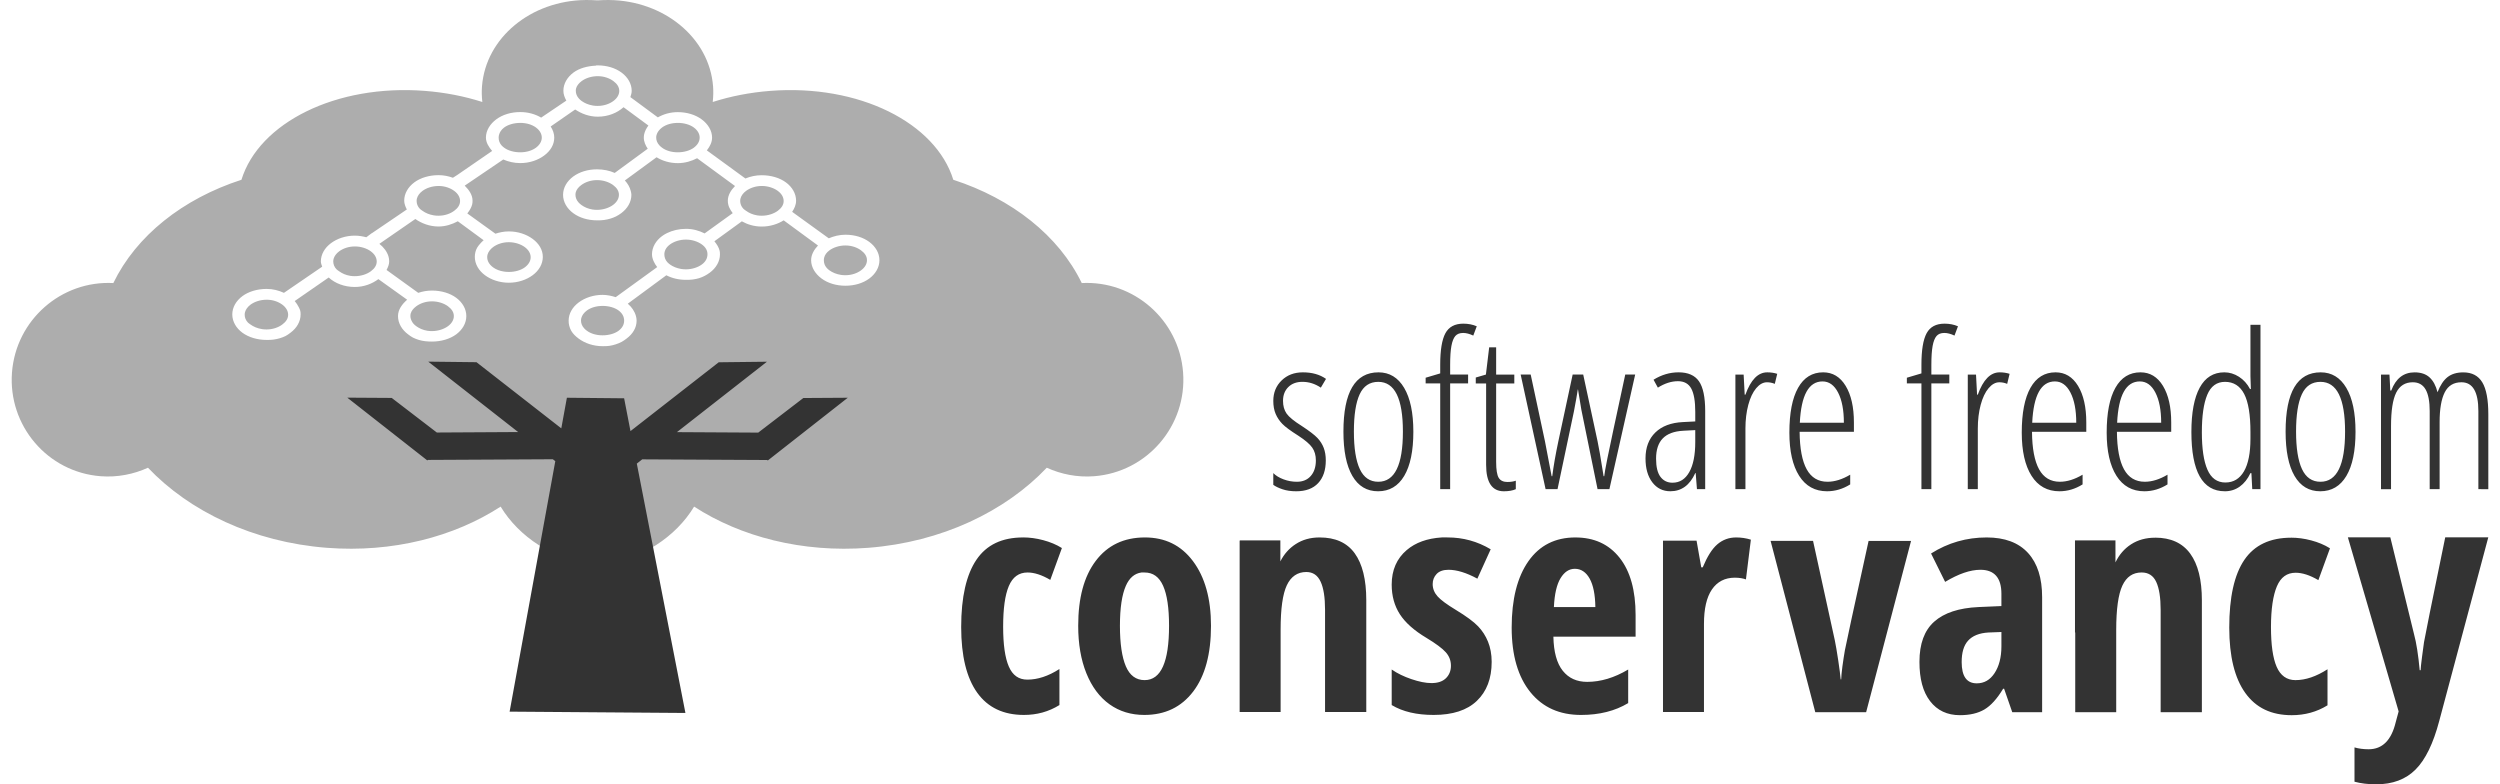 <?xml version="1.0" encoding="UTF-8" standalone="no"?>
<svg
   xmlns:dc="http://purl.org/dc/elements/1.1/"
   xmlns:cc="http://creativecommons.org/ns#"
   xmlns:rdf="http://www.w3.org/1999/02/22-rdf-syntax-ns#"
   xmlns:svg="http://www.w3.org/2000/svg"
   xmlns="http://www.w3.org/2000/svg"
   version="1.1"
   id="svg3041"
   height="64"
   width="204">
  <defs
     id="defs3043" />
  <g
     transform="translate(-662.237,-562.708)"
     id="layer1">
    <g
       transform="translate(53.538,-120.208)"
       id="g4480" />
    <g
       transform="translate(-227.362,344.144)"
       id="g5180" />
    <path
       style="fill:#333333;fill-opacity:1;fill-rule:evenodd;stroke:none;opacity:0.4"
       d="m 710.023,562.709 c -4.453,0.05 -8.146,3.064 -8.455,7.041 -0.034,0.434 -0.02,0.859 0.027,1.28 -1.459,-0.467 -3.033,-0.778 -4.694,-0.907 -7.235,-0.561 -13.528,2.602 -14.962,7.254 -4.785,1.55 -8.583,4.563 -10.455,8.428 -4.249,-0.221 -7.936,3.006 -8.268,7.281 -0.337,4.343 2.893,8.145 7.228,8.481 1.372,0.106 2.697,-0.161 3.867,-0.693 3.385,3.564 8.603,6.07 14.589,6.534 5.393,0.418 10.399,-0.905 14.189,-3.361 1.497,2.475 4.277,4.306 7.601,4.801 l 0,0.08 c 0.099,-0.01 0.195,-0.041 0.293,-0.053 0.1,0.012 0.192,0.043 0.293,0.053 l 0,-0.08 c 3.329,-0.492 6.102,-2.323 7.601,-4.801 3.789,2.456 8.823,3.779 14.216,3.361 5.986,-0.464 11.177,-2.971 14.562,-6.534 1.17,0.533 2.496,0.8 3.867,0.693 4.334,-0.336 7.591,-4.138 7.254,-8.481 -0.331,-4.275 -4.019,-7.502 -8.268,-7.281 -1.872,-3.865 -5.697,-6.878 -10.482,-8.428 -1.434,-4.653 -7.701,-7.815 -14.936,-7.254 -1.661,0.129 -3.235,0.44 -4.694,0.907 0.047,-0.421 0.06,-0.846 0.027,-1.28 -0.308,-3.977 -4.028,-6.991 -8.481,-7.041 -0.297,-0.003 -0.604,0.003 -0.907,0.027 -0.018,0.002 -0.036,-0.002 -0.053,0 -0.018,-0.002 -0.035,0.002 -0.053,0 -0.303,-0.024 -0.61,-0.03 -0.907,-0.027 z m 0.853,5.334 0.133,0 c 0.756,0 1.441,0.213 1.947,0.587 0.506,0.374 0.827,0.907 0.827,1.494 0,0.173 -0.054,0.344 -0.107,0.507 l 2.24,1.654 c 0.466,-0.261 1.007,-0.427 1.627,-0.427 0.755,0 1.441,0.215 1.947,0.587 0.506,0.372 0.853,0.907 0.853,1.494 0,0.386 -0.186,0.731 -0.427,1.04 l 3.147,2.294 c 0.399,-0.167 0.846,-0.267 1.334,-0.267 0.756,0 1.467,0.213 1.974,0.587 0.506,0.374 0.827,0.907 0.827,1.494 0,0.331 -0.139,0.632 -0.32,0.907 l 2.987,2.16 c 0.403,-0.172 0.866,-0.293 1.36,-0.293 0.756,0 1.441,0.213 1.947,0.587 0.506,0.374 0.827,0.907 0.827,1.494 0,0.586 -0.321,1.119 -0.827,1.494 -0.506,0.374 -1.191,0.587 -1.947,0.587 -0.756,0 -1.441,-0.213 -1.947,-0.587 -0.506,-0.374 -0.853,-0.907 -0.853,-1.494 0,-0.453 0.239,-0.862 0.56,-1.2 l -2.8,-2.054 c -0.485,0.306 -1.11,0.507 -1.787,0.507 -0.617,0 -1.162,-0.168 -1.627,-0.427 l -2.24,1.627 c 0.193,0.236 0.36,0.491 0.427,0.773 0.022,0.094 0.027,0.193 0.027,0.293 0,0.586 -0.321,1.119 -0.827,1.494 -0.253,0.187 -0.551,0.353 -0.88,0.453 -0.165,0.05 -0.328,0.081 -0.507,0.107 -0.178,0.026 -0.371,0.027 -0.56,0.027 -0.594,0 -1.146,-0.132 -1.6,-0.373 l -3.147,2.32 c 0.324,0.273 0.566,0.634 0.667,1.013 0.034,0.127 0.053,0.239 0.053,0.373 0,0.586 -0.321,1.093 -0.827,1.467 -0.127,0.093 -0.253,0.192 -0.4,0.267 -0.294,0.15 -0.63,0.264 -0.987,0.32 -0.178,0.028 -0.371,0.027 -0.56,0.027 -0.756,0 -1.441,-0.239 -1.947,-0.613 -0.253,-0.187 -0.47,-0.393 -0.613,-0.64 -0.072,-0.123 -0.122,-0.264 -0.16,-0.4 -0.038,-0.136 -0.053,-0.28 -0.053,-0.427 0,-0.586 0.321,-1.119 0.827,-1.494 0.506,-0.374 1.191,-0.613 1.947,-0.613 0.377,0 0.738,0.084 1.067,0.187 l 3.387,-2.454 c -0.121,-0.154 -0.217,-0.307 -0.293,-0.48 -0.076,-0.173 -0.133,-0.366 -0.133,-0.56 0,-0.586 0.321,-1.121 0.827,-1.494 0.127,-0.093 0.253,-0.168 0.4,-0.24 0.442,-0.217 0.98,-0.347 1.547,-0.347 0.568,0 1.077,0.151 1.52,0.373 l 2.294,-1.654 c -0.112,-0.149 -0.221,-0.31 -0.293,-0.48 -0.072,-0.17 -0.107,-0.348 -0.107,-0.533 0,-0.459 0.258,-0.859 0.587,-1.2 l -3.094,-2.267 c -0.452,0.236 -0.988,0.4 -1.574,0.4 -0.665,0 -1.252,-0.184 -1.734,-0.48 l -2.587,1.894 c 0.231,0.25 0.402,0.539 0.48,0.853 0.026,0.105 0.053,0.209 0.053,0.32 0,0.586 -0.321,1.119 -0.827,1.494 -0.127,0.093 -0.277,0.194 -0.427,0.267 -0.299,0.145 -0.625,0.242 -0.987,0.293 -0.181,0.026 -0.371,0.027 -0.56,0.027 -0.756,0 -1.441,-0.213 -1.947,-0.587 -0.506,-0.374 -0.827,-0.907 -0.827,-1.494 0,-0.586 0.321,-1.121 0.827,-1.494 0.506,-0.372 1.191,-0.587 1.947,-0.587 0.521,0 1.022,0.104 1.44,0.293 l 2.694,-1.974 c -0.182,-0.276 -0.32,-0.575 -0.32,-0.907 0,-0.09 0.009,-0.18 0.027,-0.267 0.055,-0.26 0.187,-0.502 0.347,-0.72 l -2.027,-1.494 c -0.515,0.462 -1.256,0.773 -2.107,0.773 -0.709,0 -1.345,-0.254 -1.84,-0.587 l -2,1.387 c 0.177,0.273 0.293,0.581 0.293,0.907 0,0.586 -0.321,1.093 -0.827,1.467 -0.506,0.374 -1.191,0.613 -1.947,0.613 -0.505,0 -0.977,-0.115 -1.387,-0.293 l -3.147,2.134 c 0.351,0.347 0.64,0.751 0.64,1.227 0,0.096 -0.005,0.202 -0.027,0.293 -0.064,0.274 -0.222,0.516 -0.4,0.747 l 2.294,1.654 c 0.339,-0.111 0.701,-0.187 1.093,-0.187 0.756,0 1.441,0.239 1.947,0.613 0.506,0.374 0.827,0.881 0.827,1.467 0,0.586 -0.321,1.119 -0.827,1.494 -0.506,0.374 -1.191,0.613 -1.947,0.613 -0.756,0 -1.443,-0.239 -1.947,-0.613 -0.504,-0.374 -0.827,-0.907 -0.827,-1.494 0,-0.269 0.061,-0.52 0.187,-0.747 0.063,-0.114 0.152,-0.217 0.24,-0.32 0.088,-0.103 0.185,-0.202 0.293,-0.293 l -2.107,-1.547 c -0.453,0.239 -0.983,0.427 -1.574,0.427 -0.732,0 -1.393,-0.261 -1.894,-0.613 l -2.934,2.027 c 0.354,0.278 0.632,0.643 0.747,1.04 0.038,0.133 0.053,0.259 0.053,0.4 0,0.255 -0.102,0.47 -0.213,0.693 l 2.587,1.867 c 0.348,-0.118 0.715,-0.187 1.12,-0.187 0.756,0 1.467,0.213 1.974,0.587 0.506,0.374 0.827,0.907 0.827,1.494 0,0.586 -0.321,1.121 -0.827,1.494 -0.506,0.372 -1.218,0.587 -1.974,0.587 -0.378,0 -0.738,-0.033 -1.067,-0.133 -0.165,-0.05 -0.333,-0.114 -0.48,-0.187 -0.147,-0.072 -0.273,-0.174 -0.4,-0.267 -0.506,-0.372 -0.827,-0.907 -0.827,-1.494 0,-0.523 0.332,-0.97 0.747,-1.334 l -2.347,-1.68 c -0.505,0.373 -1.166,0.64 -1.92,0.64 -0.863,0 -1.62,-0.3 -2.134,-0.773 l -2.774,1.92 c 0.134,0.16 0.26,0.351 0.347,0.533 0.043,0.091 0.083,0.17 0.107,0.267 0.024,0.097 0.027,0.191 0.027,0.293 0,0.586 -0.321,1.121 -0.827,1.494 -0.127,0.093 -0.253,0.194 -0.4,0.267 -0.294,0.145 -0.63,0.242 -0.987,0.293 -0.178,0.026 -0.371,0.027 -0.56,0.027 -0.755,0 -1.467,-0.215 -1.974,-0.587 -0.506,-0.372 -0.827,-0.907 -0.827,-1.494 0,-0.586 0.321,-1.119 0.827,-1.494 0.506,-0.374 1.218,-0.587 1.974,-0.587 0.527,0 0.991,0.127 1.414,0.32 l 3.12,-2.134 c -0.044,-0.142 -0.107,-0.27 -0.107,-0.427 0,-0.586 0.321,-1.119 0.827,-1.494 0.506,-0.374 1.191,-0.613 1.947,-0.613 0.322,0 0.644,0.057 0.933,0.133 l 0.427,-0.32 0.053,-0.027 2.827,-1.92 c -0.112,-0.226 -0.213,-0.464 -0.213,-0.72 0,-0.586 0.321,-1.119 0.827,-1.494 0.506,-0.374 1.218,-0.587 1.974,-0.587 0.429,0 0.809,0.082 1.174,0.213 l 0.373,-0.24 2.827,-1.947 c -0.272,-0.321 -0.507,-0.68 -0.507,-1.093 0,-0.586 0.347,-1.121 0.853,-1.494 0.506,-0.372 1.191,-0.587 1.947,-0.587 0.648,0 1.23,0.17 1.707,0.453 l 2.054,-1.387 c -0.134,-0.244 -0.24,-0.518 -0.24,-0.8 0,-0.586 0.321,-1.119 0.827,-1.494 0.473,-0.35 1.143,-0.532 1.84,-0.56 l 0,-0.027 z m 0.133,0.88 c -0.517,0 -0.994,0.168 -1.307,0.4 -0.236,0.175 -0.392,0.374 -0.453,0.587 -0.021,0.071 -0.027,0.137 -0.027,0.213 0,0.228 0.087,0.446 0.267,0.64 0.06,0.065 0.135,0.128 0.213,0.187 0.235,0.174 0.567,0.315 0.933,0.373 0.122,0.019 0.244,0.027 0.373,0.027 0.517,0 0.965,-0.167 1.28,-0.4 0.317,-0.234 0.48,-0.525 0.48,-0.827 0,-0.302 -0.163,-0.566 -0.48,-0.8 -0.315,-0.233 -0.763,-0.4 -1.28,-0.4 z m -6.321,3.814 c -0.517,0 -0.994,0.143 -1.307,0.373 -0.236,0.174 -0.373,0.392 -0.427,0.613 -0.018,0.074 -0.027,0.137 -0.027,0.213 0,0.228 0.068,0.446 0.24,0.64 0.057,0.065 0.135,0.128 0.213,0.187 0.313,0.232 0.79,0.373 1.307,0.373 0.517,0 0.965,-0.141 1.28,-0.373 0.317,-0.234 0.48,-0.525 0.48,-0.827 0,-0.302 -0.163,-0.594 -0.48,-0.827 -0.316,-0.231 -0.763,-0.373 -1.28,-0.373 z m 12.855,0 c -0.517,0 -0.967,0.143 -1.28,0.373 -0.236,0.174 -0.392,0.392 -0.453,0.613 -0.02,0.074 -0.027,0.137 -0.027,0.213 0,0.228 0.087,0.446 0.267,0.64 0.06,0.065 0.135,0.128 0.213,0.187 0.313,0.232 0.763,0.373 1.28,0.373 0.517,0 0.991,-0.141 1.307,-0.373 0.317,-0.234 0.48,-0.525 0.48,-0.827 0,-0.302 -0.163,-0.594 -0.48,-0.827 -0.316,-0.231 -0.79,-0.373 -1.307,-0.373 z m -6.588,4.667 c -0.517,0 -0.965,0.169 -1.28,0.4 -0.238,0.174 -0.393,0.374 -0.453,0.587 -0.02,0.071 -0.027,0.138 -0.027,0.213 0,0.227 0.087,0.445 0.267,0.64 0.06,0.065 0.134,0.128 0.213,0.187 0.237,0.175 0.548,0.315 0.907,0.373 0.12,0.019 0.244,0.027 0.373,0.027 0.517,0 0.994,-0.168 1.307,-0.4 0.314,-0.233 0.48,-0.523 0.48,-0.827 0,-0.304 -0.165,-0.568 -0.48,-0.8 -0.313,-0.231 -0.79,-0.4 -1.307,-0.4 z m -12.935,0.48 c -0.517,0 -0.994,0.169 -1.307,0.4 -0.236,0.174 -0.392,0.392 -0.453,0.613 -0.02,0.074 -0.027,0.137 -0.027,0.213 0,0.228 0.087,0.454 0.267,0.64 0.06,0.062 0.135,0.102 0.213,0.16 0.235,0.174 0.567,0.315 0.933,0.373 0.122,0.019 0.244,0.027 0.373,0.027 0.517,0 0.965,-0.167 1.28,-0.4 0.317,-0.234 0.48,-0.498 0.48,-0.8 0,-0.302 -0.163,-0.594 -0.48,-0.827 -0.316,-0.231 -0.763,-0.4 -1.28,-0.4 z m 26.377,0 c -0.517,0 -0.965,0.169 -1.28,0.4 -0.238,0.174 -0.393,0.393 -0.453,0.613 -0.02,0.073 -0.027,0.138 -0.027,0.213 0,0.226 0.087,0.453 0.267,0.64 0.06,0.062 0.134,0.102 0.213,0.16 0.237,0.175 0.548,0.315 0.907,0.373 0.12,0.019 0.244,0.027 0.373,0.027 0.517,0 0.994,-0.168 1.307,-0.4 0.314,-0.233 0.48,-0.496 0.48,-0.8 0,-0.304 -0.165,-0.595 -0.48,-0.827 -0.313,-0.231 -0.79,-0.4 -1.307,-0.4 z m -6.188,4.374 c -0.517,0 -0.994,0.169 -1.307,0.4 -0.236,0.174 -0.373,0.373 -0.427,0.587 -0.018,0.071 -0.027,0.137 -0.027,0.213 0,0.228 0.068,0.446 0.24,0.64 0.057,0.065 0.135,0.128 0.213,0.187 0.235,0.174 0.567,0.315 0.933,0.373 0.122,0.019 0.244,0.027 0.373,0.027 0.517,0 0.991,-0.167 1.307,-0.4 0.317,-0.234 0.453,-0.525 0.453,-0.827 0,-0.302 -0.136,-0.568 -0.453,-0.8 -0.316,-0.231 -0.79,-0.4 -1.307,-0.4 z m -14.456,0.213 c -0.517,0 -0.967,0.168 -1.28,0.4 -0.236,0.175 -0.392,0.393 -0.453,0.613 -0.021,0.074 -0.027,0.137 -0.027,0.213 0,0.304 0.166,0.594 0.48,0.827 0.235,0.174 0.547,0.296 0.907,0.347 0.12,0.017 0.244,0.027 0.373,0.027 0.517,0 0.991,-0.141 1.307,-0.373 0.317,-0.234 0.48,-0.525 0.48,-0.827 0,-0.302 -0.163,-0.593 -0.48,-0.827 -0.315,-0.233 -0.79,-0.4 -1.307,-0.4 z m 27.471,0.267 c -0.517,0 -0.994,0.169 -1.307,0.4 -0.236,0.174 -0.373,0.373 -0.427,0.587 -0.018,0.071 -0.027,0.137 -0.027,0.213 0,0.228 0.068,0.446 0.24,0.64 0.057,0.065 0.135,0.128 0.213,0.187 0.235,0.174 0.567,0.315 0.933,0.373 0.122,0.019 0.244,0.027 0.373,0.027 0.517,0 0.967,-0.168 1.28,-0.4 0.314,-0.233 0.48,-0.523 0.48,-0.827 0,-0.304 -0.165,-0.568 -0.48,-0.8 -0.313,-0.231 -0.763,-0.4 -1.28,-0.4 z m -40.033,0.08 c -0.517,0 -0.967,0.168 -1.28,0.4 -0.236,0.175 -0.392,0.393 -0.453,0.613 -0.021,0.074 -0.027,0.137 -0.027,0.213 0,0.228 0.087,0.454 0.267,0.64 0.06,0.062 0.135,0.102 0.213,0.16 0.235,0.173 0.547,0.315 0.907,0.373 0.12,0.019 0.244,0.027 0.373,0.027 0.517,0 0.994,-0.169 1.307,-0.4 0.315,-0.232 0.48,-0.496 0.48,-0.8 0,-0.304 -0.166,-0.594 -0.48,-0.827 -0.313,-0.232 -0.79,-0.4 -1.307,-0.4 z m -7.201,4.347 c -0.517,0 -0.994,0.168 -1.307,0.4 -0.236,0.175 -0.392,0.393 -0.453,0.613 -0.021,0.074 -0.027,0.137 -0.027,0.213 0,0.228 0.087,0.454 0.267,0.64 0.06,0.062 0.135,0.102 0.213,0.16 0.235,0.173 0.567,0.315 0.933,0.373 0.122,0.019 0.244,0.027 0.373,0.027 0.517,0 0.967,-0.169 1.28,-0.4 0.315,-0.232 0.48,-0.496 0.48,-0.8 0,-0.304 -0.166,-0.594 -0.48,-0.827 -0.313,-0.232 -0.763,-0.4 -1.28,-0.4 z m 13.495,0.133 c -0.517,0 -0.967,0.168 -1.28,0.4 -0.236,0.175 -0.392,0.374 -0.453,0.587 -0.021,0.071 -0.027,0.137 -0.027,0.213 0,0.152 0.053,0.314 0.133,0.453 0.04,0.07 0.074,0.122 0.133,0.187 0.06,0.065 0.135,0.129 0.213,0.187 0.235,0.173 0.547,0.315 0.907,0.373 0.12,0.019 0.244,0.027 0.373,0.027 0.517,0 0.991,-0.169 1.307,-0.4 0.317,-0.232 0.48,-0.525 0.48,-0.827 0,-0.302 -0.163,-0.566 -0.48,-0.8 -0.315,-0.233 -0.79,-0.4 -1.307,-0.4 z m 13.922,0.373 c -0.517,0 -0.965,0.142 -1.28,0.373 -0.238,0.174 -0.393,0.393 -0.453,0.613 -0.02,0.073 -0.027,0.138 -0.027,0.213 0,0.227 0.087,0.445 0.267,0.64 0.06,0.065 0.134,0.128 0.213,0.187 0.315,0.233 0.763,0.373 1.28,0.373 0.517,0 0.994,-0.141 1.307,-0.373 0.314,-0.233 0.453,-0.523 0.453,-0.827 0,-0.304 -0.139,-0.595 -0.453,-0.827 -0.313,-0.231 -0.79,-0.373 -1.307,-0.373 z"
       id="path4367" />
    <path
       d="m 864.472,602.623 0,-6.369 c 0,-1.569 -0.46,-2.353 -1.379,-2.353 -0.632,10e-6 -1.087,0.274 -1.366,0.823 -0.279,0.549 -0.418,1.357 -0.418,2.426 l 0,5.473 -0.81,0 0,-6.369 c -10e-6,-0.793 -0.112,-1.383 -0.336,-1.771 -0.224,-0.388 -0.572,-0.582 -1.043,-0.582 -0.621,10e-6 -1.072,0.282 -1.353,0.845 -0.282,0.563 -0.422,1.477 -0.422,2.741 l 0,5.137 -0.819,0 0,-9.351 0.69,0 0.069,1.301 0.078,0 c 0.373,-0.988 1.008,-1.482 1.905,-1.482 0.517,10e-6 0.925,0.138 1.224,0.414 0.299,0.276 0.514,0.678 0.646,1.207 0.224,-0.575 0.5,-0.988 0.827,-1.241 0.328,-0.253 0.753,-0.379 1.276,-0.379 0.707,10e-6 1.224,0.272 1.551,0.814 0.328,0.543 0.491,1.412 0.491,2.607 l 0,6.111 z m -10.024,-4.697 c -10e-6,1.574 -0.249,2.78 -0.746,3.616 -0.497,0.836 -1.208,1.254 -2.133,1.254 -0.914,0 -1.613,-0.418 -2.099,-1.254 -0.486,-0.836 -0.728,-2.041 -0.728,-3.616 0,-3.223 0.954,-4.835 2.861,-4.835 0.896,10e-6 1.594,0.422 2.094,1.267 0.5,0.845 0.75,2.034 0.75,3.568 z m -4.852,0 c 0,1.35 0.161,2.37 0.483,3.06 0.322,0.69 0.825,1.034 1.508,1.034 1.339,0 2.008,-1.365 2.008,-4.094 -1e-5,-2.706 -0.669,-4.059 -2.008,-4.059 -0.701,0 -1.208,0.339 -1.521,1.017 -0.313,0.678 -0.47,1.692 -0.47,3.042 z m -12.377,4.87 c -0.988,0 -1.748,-0.421 -2.28,-1.263 -0.531,-0.842 -0.797,-2.015 -0.797,-3.521 0,-1.597 0.237,-2.817 0.711,-3.659 0.474,-0.842 1.156,-1.263 2.047,-1.263 0.776,10e-6 1.388,0.369 1.836,1.108 0.448,0.738 0.672,1.734 0.672,2.986 l 0,0.758 -4.43,0 c 0.011,1.362 0.204,2.382 0.577,3.06 0.373,0.678 0.939,1.017 1.698,1.017 0.586,0 1.204,-0.192 1.853,-0.577 l 0,0.793 c -0.598,0.373 -1.227,0.56 -1.888,0.56 z m -0.371,-8.964 c -1.126,10e-6 -1.744,1.123 -1.853,3.37 l 3.594,0 c 0,-1.029 -0.157,-1.847 -0.47,-2.456 -0.313,-0.609 -0.737,-0.914 -1.271,-0.914 z m -6.559,8.964 c -0.988,0 -1.748,-0.421 -2.28,-1.263 -0.531,-0.842 -0.797,-2.015 -0.797,-3.521 0,-1.597 0.237,-2.817 0.711,-3.659 0.474,-0.842 1.156,-1.263 2.047,-1.263 0.776,10e-6 1.388,0.369 1.836,1.108 0.448,0.738 0.672,1.734 0.672,2.986 l 0,0.758 -4.43,0 c 0.011,1.362 0.204,2.382 0.577,3.06 0.373,0.678 0.939,1.017 1.698,1.017 0.586,0 1.204,-0.192 1.853,-0.577 l 0,0.793 c -0.598,0.373 -1.227,0.56 -1.888,0.56 z m -0.371,-8.964 c -1.126,10e-6 -1.744,1.123 -1.853,3.37 l 3.594,0 c 0,-1.029 -0.157,-1.847 -0.47,-2.456 -0.313,-0.609 -0.737,-0.914 -1.271,-0.914 z m -4.516,-0.741 c 0.293,10e-6 0.566,0.04 0.819,0.121 l -0.198,0.819 c -0.207,-0.086 -0.419,-0.129 -0.638,-0.129 -0.316,10e-6 -0.611,0.162 -0.883,0.487 -0.273,0.325 -0.487,0.777 -0.642,1.357 -0.155,0.58 -0.233,1.221 -0.233,1.922 l 0,4.956 -0.819,0 0,-9.351 0.672,0 0.086,1.638 0.06,0 c 0.437,-1.212 1.029,-1.819 1.775,-1.819 z m -14.075,9.705 c -0.988,0 -1.748,-0.421 -2.28,-1.263 -0.531,-0.842 -0.797,-2.015 -0.797,-3.521 0,-1.597 0.237,-2.817 0.711,-3.659 0.474,-0.842 1.156,-1.263 2.047,-1.263 0.776,10e-6 1.388,0.369 1.836,1.108 0.448,0.738 0.672,1.734 0.672,2.986 l 0,0.758 -4.43,0 c 0.011,1.362 0.204,2.382 0.577,3.06 0.373,0.678 0.939,1.017 1.698,1.017 0.586,0 1.204,-0.192 1.853,-0.577 l 0,0.793 c -0.598,0.373 -1.227,0.56 -1.888,0.56 z m -0.371,-8.964 c -1.126,10e-6 -1.744,1.123 -1.853,3.37 l 3.594,0 c -10e-6,-1.029 -0.157,-1.847 -0.47,-2.456 -0.313,-0.609 -0.737,-0.914 -1.271,-0.914 z m -4.516,-0.741 c 0.293,10e-6 0.566,0.04 0.819,0.121 l -0.198,0.819 c -0.207,-0.086 -0.419,-0.129 -0.638,-0.129 -0.316,10e-6 -0.611,0.162 -0.883,0.487 -0.273,0.325 -0.487,0.777 -0.642,1.357 -0.155,0.58 -0.233,1.221 -0.233,1.922 l 0,4.956 -0.819,0 0,-9.351 0.672,0 0.086,1.638 0.06,0 c 0.437,-1.212 1.029,-1.819 1.775,-1.819 z m -5.732,9.532 -0.103,-1.31 -0.034,0 c -0.448,0.988 -1.126,1.482 -2.034,1.482 -0.609,0 -1.099,-0.243 -1.47,-0.728 -0.371,-0.486 -0.556,-1.136 -0.556,-1.952 0,-0.891 0.267,-1.596 0.802,-2.116 0.534,-0.52 1.284,-0.803 2.25,-0.849 l 1.008,-0.052 0,-0.776 c -10e-6,-0.873 -0.109,-1.51 -0.328,-1.909 -0.218,-0.399 -0.58,-0.599 -1.086,-0.599 -0.534,10e-6 -1.08,0.175 -1.638,0.526 l -0.353,-0.646 c 0.649,-0.402 1.33,-0.603 2.043,-0.603 0.77,1e-5 1.324,0.243 1.663,0.728 0.339,0.486 0.509,1.297 0.509,2.435 l 0,6.369 z m -1.991,-0.526 c 0.586,0 1.041,-0.289 1.366,-0.866 0.325,-0.577 0.487,-1.395 0.487,-2.452 l 0,-0.974 -0.974,0.052 c -0.753,0.04 -1.312,0.249 -1.676,0.625 -0.365,0.376 -0.547,0.927 -0.547,1.651 0,0.678 0.121,1.175 0.362,1.491 0.241,0.316 0.569,0.474 0.983,0.474 z m -6.119,0.526 -1.293,-6.335 c -0.011,-0.046 -0.022,-0.095 -0.03,-0.147 -0.009,-0.052 -0.099,-0.603 -0.272,-1.655 l -0.017,0 -0.121,0.733 -0.198,1.069 -1.336,6.335 -0.974,0 -2.034,-9.351 0.819,0 1.164,5.447 0.543,2.844 0.052,0 c 0.103,-0.822 0.27,-1.775 0.5,-2.861 l 1.164,-5.43 0.862,0 1.172,5.447 c 0.092,0.408 0.256,1.356 0.491,2.844 l 0.052,0 c 0.017,-0.19 0.102,-0.667 0.254,-1.431 0.152,-0.764 0.639,-3.051 1.461,-6.861 l 0.81,0 -2.103,9.351 z m -7.343,-0.586 c 0.253,0 0.477,-0.034 0.672,-0.103 l 0,0.69 c -0.253,0.115 -0.577,0.172 -0.974,0.172 -0.965,0 -1.448,-0.721 -1.448,-2.163 l 0,-6.636 -0.845,0 0,-0.483 0.827,-0.241 0.267,-2.224 0.569,0 0,2.224 1.482,0 0,0.724 -1.482,0 0,6.404 c 0,0.632 0.069,1.063 0.207,1.293 0.138,0.23 0.379,0.345 0.724,0.345 z m -7.688,-4.111 c -4e-5,1.574 -0.249,2.78 -0.746,3.616 -0.497,0.836 -1.208,1.254 -2.133,1.254 -0.914,0 -1.613,-0.418 -2.099,-1.254 -0.486,-0.836 -0.728,-2.041 -0.728,-3.616 0,-3.223 0.954,-4.835 2.861,-4.835 0.896,10e-6 1.594,0.422 2.094,1.267 0.5,0.845 0.75,2.034 0.75,3.568 z m -4.852,0 c 0,1.35 0.161,2.37 0.483,3.06 0.322,0.69 0.825,1.034 1.508,1.034 1.339,0 2.008,-1.365 2.008,-4.094 0,-2.706 -0.669,-4.059 -2.008,-4.059 -0.701,0 -1.208,0.339 -1.521,1.017 -0.313,0.678 -0.47,1.692 -0.47,3.042 z m -2.293,2.353 c -4e-5,0.787 -0.207,1.403 -0.621,1.849 -0.414,0.445 -1.011,0.668 -1.793,0.668 -0.425,0 -0.799,-0.055 -1.12,-0.164 -0.322,-0.109 -0.572,-0.23 -0.75,-0.362 l 0,-0.957 c 0.213,0.213 0.494,0.384 0.845,0.513 0.35,0.129 0.71,0.194 1.077,0.194 0.483,0 0.862,-0.158 1.138,-0.474 0.276,-0.316 0.414,-0.738 0.414,-1.267 0,-0.414 -0.099,-0.763 -0.297,-1.047 -0.198,-0.284 -0.576,-0.608 -1.133,-0.97 -0.638,-0.402 -1.073,-0.724 -1.306,-0.965 -0.233,-0.241 -0.414,-0.511 -0.543,-0.81 -0.129,-0.299 -0.194,-0.655 -0.194,-1.069 0,-0.672 0.227,-1.228 0.681,-1.668 0.454,-0.44 1.031,-0.659 1.732,-0.659 0.753,10e-6 1.382,0.178 1.888,0.534 l -0.422,0.715 c -0.471,-0.316 -0.971,-0.474 -1.5,-0.474 -0.483,0 -0.868,0.142 -1.155,0.427 -0.287,0.284 -0.431,0.659 -0.431,1.125 0,0.414 0.098,0.76 0.293,1.039 0.195,0.279 0.609,0.616 1.241,1.013 0.621,0.408 1.046,0.734 1.276,0.978 0.23,0.244 0.401,0.514 0.513,0.81 0.112,0.296 0.168,0.636 0.168,1.021 z m 83.402,6.276 3.464,0 1.933,7.893 c 0.192,0.703 0.347,1.686 0.464,2.949 l 0.075,0 c 0.008,-0.201 0.046,-0.558 0.113,-1.073 0.067,-0.514 0.121,-0.918 0.163,-1.211 0.042,-0.293 0.619,-3.146 1.732,-8.558 l 3.514,0 -4.003,14.983 c -0.485,1.841 -1.129,3.162 -1.933,3.965 -0.803,0.803 -1.874,1.205 -3.213,1.205 -0.661,-10e-6 -1.251,-0.071 -1.769,-0.213 l 0,-2.798 c 0.343,0.1 0.728,0.151 1.155,0.151 1.121,0 1.857,-0.736 2.209,-2.209 l 0.238,-0.878 z m -29.48,0.009 c -1.631,10e-6 -3.143,0.431 -4.532,1.309 l 1.148,2.316 c 1.088,-0.653 2.044,-0.987 2.88,-0.987 1.129,2e-5 1.712,0.649 1.712,1.954 l 0,1.007 -1.873,0.081 c -1.606,0.075 -2.798,0.473 -3.606,1.188 -0.807,0.715 -1.209,1.811 -1.209,3.283 0,1.372 0.276,2.433 0.866,3.203 0.59,0.77 1.408,1.148 2.437,1.148 0.803,0 1.467,-0.154 1.994,-0.463 0.527,-0.31 1.037,-0.872 1.531,-1.692 l 0.081,0 0.665,1.914 2.437,0 0,-9.387 c -10e-6,-1.556 -0.374,-2.756 -1.148,-3.606 -0.774,-0.849 -1.903,-1.269 -3.384,-1.269 z m 13.758,0.02 c -0.753,1e-5 -1.414,0.18 -1.974,0.544 -0.549,0.356 -0.969,0.846 -1.269,1.47 l 0,-1.793 -3.303,0 0,7.513 0.02,0 0,6.506 3.344,0 0,-6.708 c -10e-6,-1.698 0.169,-2.91 0.504,-3.626 0.335,-0.715 0.852,-1.068 1.571,-1.068 0.544,1e-5 0.946,0.247 1.188,0.765 0.243,0.519 0.363,1.284 0.363,2.296 l 0,8.339 3.364,0 0,-9.125 c -10e-6,-1.673 -0.315,-2.937 -0.947,-3.807 -0.632,-0.87 -1.589,-1.309 -2.86,-1.309 z m 11.099,0 c -1.723,1e-5 -3.003,0.6 -3.827,1.813 -0.824,1.213 -1.229,3.06 -1.229,5.519 0,2.351 0.439,4.125 1.309,5.338 0.87,1.213 2.122,1.813 3.787,1.813 1.062,0 2.042,-0.262 2.921,-0.806 l 0,-2.941 c -0.912,0.586 -1.782,0.886 -2.619,0.886 -0.703,0 -1.221,-0.372 -1.531,-1.088 -0.31,-0.715 -0.463,-1.796 -0.463,-3.243 0,-1.481 0.17,-2.583 0.483,-3.324 0.314,-0.74 0.82,-1.108 1.531,-1.108 0.535,10e-6 1.159,0.194 1.853,0.604 l 0.947,-2.598 c -0.452,-0.284 -0.962,-0.494 -1.531,-0.645 -0.569,-0.151 -1.113,-0.222 -1.632,-0.222 z m -42.482,0.262 3.646,13.979 4.149,0 3.666,-13.979 -3.465,0 c -1.221,5.563 -1.867,8.53 -1.934,8.923 -0.067,0.393 -0.139,0.841 -0.201,1.309 -0.063,0.469 -0.092,0.817 -0.101,1.068 l -0.04,0 c -0.025,-0.318 -0.097,-0.827 -0.201,-1.551 -0.105,-0.724 -0.207,-1.275 -0.282,-1.652 l -1.773,-8.098 -3.465,0 z m 18.834,7.433 0,1.168 c -10e-6,0.912 -0.2,1.648 -0.564,2.196 -0.364,0.548 -0.84,0.826 -1.45,0.826 -0.82,0 -1.229,-0.578 -1.229,-1.732 0,-0.778 0.168,-1.359 0.524,-1.752 0.356,-0.393 0.911,-0.623 1.672,-0.665 l 1.047,-0.04 z m -79.827,-7.715 c -1.723,10e-6 -2.983,0.6 -3.807,1.813 -0.824,1.213 -1.249,3.04 -1.249,5.499 0,2.351 0.439,4.145 1.309,5.358 0.87,1.213 2.142,1.813 3.807,1.813 1.062,0 2.022,-0.262 2.901,-0.806 l 0,-2.941 c -0.912,0.586 -1.782,0.866 -2.619,0.866 -0.703,0 -1.201,-0.352 -1.511,-1.068 -0.31,-0.715 -0.463,-1.796 -0.463,-3.243 -10e-6,-1.481 0.15,-2.583 0.463,-3.324 0.314,-0.74 0.82,-1.108 1.531,-1.108 0.535,10e-6 1.159,0.194 1.853,0.604 l 0.947,-2.598 c -0.452,-0.284 -0.962,-0.494 -1.531,-0.645 -0.569,-0.151 -1.113,-0.222 -1.632,-0.222 z m 9.931,0 c -1.707,10e-6 -3.046,0.638 -4.008,1.914 -0.962,1.276 -1.43,3.03 -1.43,5.298 0,1.472 0.221,2.767 0.665,3.867 0.443,1.1 1.074,1.952 1.893,2.538 0.82,0.586 1.769,0.866 2.84,0.866 1.69,0 3.018,-0.638 3.988,-1.914 0.97,-1.276 1.45,-3.066 1.45,-5.358 -10e-6,-2.217 -0.496,-3.977 -1.47,-5.278 -0.975,-1.301 -2.28,-1.934 -3.928,-1.934 z m 14.261,0 c -0.753,10e-6 -1.393,0.18 -1.954,0.544 -0.53,0.344 -0.951,0.816 -1.249,1.41 l 0,-1.712 -3.303,0 0,0.02 -0.02,0 0,13.979 3.344,0 0,-6.728 c -1e-5,-1.698 0.169,-2.89 0.504,-3.606 0.335,-0.715 0.872,-1.088 1.591,-1.088 0.544,10e-6 0.926,0.267 1.168,0.786 0.243,0.519 0.363,1.284 0.363,2.296 l 0,8.339 3.364,0 0,-9.125 c -10e-6,-1.673 -0.315,-2.957 -0.947,-3.827 -0.632,-0.87 -1.589,-1.289 -2.86,-1.289 z m 9.951,0 c -1.178,0.076 -2.126,0.42 -2.84,1.027 -0.816,0.694 -1.229,1.632 -1.229,2.82 0,0.929 0.226,1.735 0.665,2.417 0.439,0.682 1.163,1.331 2.175,1.934 0.761,0.46 1.287,0.85 1.571,1.168 0.284,0.318 0.423,0.681 0.423,1.108 0,0.418 -0.151,0.772 -0.423,1.027 -0.272,0.255 -0.65,0.383 -1.168,0.383 -0.468,0 -1.017,-0.113 -1.632,-0.322 -0.615,-0.209 -1.151,-0.468 -1.611,-0.786 l 0,2.901 c 0.904,0.544 2.044,0.806 3.424,0.806 1.556,0 2.726,-0.383 3.525,-1.148 0.799,-0.765 1.209,-1.819 1.209,-3.183 -10e-6,-0.627 -0.11,-1.183 -0.302,-1.652 -0.192,-0.468 -0.454,-0.881 -0.806,-1.249 -0.351,-0.368 -0.963,-0.823 -1.833,-1.35 -0.719,-0.435 -1.207,-0.795 -1.47,-1.088 -0.264,-0.293 -0.403,-0.631 -0.403,-1.007 -10e-6,-0.326 0.109,-0.6 0.322,-0.826 0.213,-0.226 0.54,-0.342 0.967,-0.342 0.678,2e-5 1.462,0.24 2.357,0.725 l 1.088,-2.397 c -1.096,-0.653 -2.267,-0.967 -3.505,-0.967 -0.178,0 -0.335,-0.011 -0.504,0 z m 10.918,0 c -1.631,10e-6 -2.915,0.637 -3.827,1.934 -0.912,1.297 -1.37,3.11 -1.37,5.419 0,2.276 0.523,4.035 1.531,5.278 1.008,1.242 2.381,1.853 4.129,1.853 1.497,0 2.776,-0.323 3.847,-0.967 l 0,-2.739 c -1.138,0.678 -2.256,1.007 -3.344,1.007 -0.853,0 -1.509,-0.3 -1.994,-0.906 -0.485,-0.607 -0.74,-1.533 -0.765,-2.78 l 6.708,0 0,-1.773 c -10e-6,-1.999 -0.431,-3.565 -1.309,-4.673 -0.878,-1.108 -2.083,-1.652 -3.606,-1.652 z m 13.113,0 c -0.577,10e-6 -1.096,0.188 -1.531,0.564 -0.435,0.376 -0.82,0.995 -1.188,1.873 l -0.121,0 -0.383,-2.175 -2.739,0 0,13.979 3.344,0 0,-7.191 c -10e-6,-1.221 0.21,-2.16 0.645,-2.8 0.435,-0.64 1.062,-0.967 1.873,-0.967 0.376,1e-5 0.672,0.057 0.906,0.141 l 0.403,-3.243 c -0.393,-0.125 -0.799,-0.181 -1.209,-0.181 z m -13.153,2.558 c 0.51,10e-6 0.916,0.279 1.209,0.806 0.293,0.527 0.447,1.296 0.463,2.316 l -3.384,0 c 0.05,-1.062 0.234,-1.851 0.544,-2.357 0.31,-0.506 0.691,-0.765 1.168,-0.765 z m -35.371,0.302 c 0.082,-0.011 0.174,0 0.262,0 0.694,10e-6 1.189,0.364 1.511,1.088 0.322,0.724 0.483,1.799 0.483,3.263 -10e-6,2.945 -0.656,4.431 -1.994,4.431 -0.703,0 -1.213,-0.383 -1.531,-1.128 -0.318,-0.745 -0.483,-1.848 -0.483,-3.303 -10e-6,-1.464 0.166,-2.54 0.483,-3.263 0.278,-0.633 0.696,-1.009 1.269,-1.088 z m -58.197,-17.207 7.339,5.746 -6.635,0.039 -3.681,-2.823 -3.627,-0.023 6.527,5.12 0.077,-0.054 0,0.015 10.17,-0.054 0.201,0.155 -3.728,20.44 14.346,0.108 -3.967,-20.347 0.441,-0.348 10.177,0.054 0,-0.015 0.07,0.054 6.527,-5.12 -3.627,0.023 -3.681,2.823 -6.635,-0.039 7.347,-5.746 -3.936,0.046 -7.2,5.615 -0.518,-2.676 -4.671,-0.046 -0.456,2.498 -6.921,-5.398 -3.936,-0.046 z m 146.6,10.578 c -1.816,0 -2.724,-1.612 -2.724,-4.835 -1e-5,-1.586 0.227,-2.794 0.681,-3.624 0.454,-0.83 1.123,-1.245 2.008,-1.245 0.419,10e-6 0.817,0.121 1.194,0.362 0.376,0.241 0.677,0.575 0.901,1 l 0.069,0 -0.034,-1.043 0,-4.197 0.819,0 0,13.411 -0.672,0 -0.069,-1.31 -0.078,0 c -0.224,0.477 -0.514,0.843 -0.871,1.099 -0.356,0.256 -0.764,0.384 -1.224,0.384 z m 0.052,-0.715 c 0.655,0 1.159,-0.303 1.513,-0.909 0.353,-0.606 0.53,-1.498 0.53,-2.676 l 0,-0.534 c -1e-5,-1.413 -0.171,-2.449 -0.513,-3.107 -0.342,-0.658 -0.863,-0.987 -1.564,-0.987 -0.672,0 -1.155,0.352 -1.448,1.056 -0.293,0.704 -0.44,1.722 -0.44,3.055 0,1.345 0.152,2.364 0.457,3.06 0.305,0.695 0.793,1.043 1.465,1.043 z m -22.53,-8.084 -1.465,0 0,8.627 -0.81,0 0,-8.627 -1.189,0 0,-0.465 1.189,-0.353 0,-0.707 c -1e-5,-1.189 0.141,-2.046 0.422,-2.568 0.282,-0.523 0.77,-0.784 1.465,-0.784 0.402,1e-5 0.767,0.072 1.095,0.215 l -0.284,0.758 c -0.305,-0.144 -0.58,-0.215 -0.827,-0.215 -0.282,10e-6 -0.494,0.083 -0.638,0.25 -0.144,0.167 -0.25,0.437 -0.319,0.81 -0.069,0.373 -0.103,0.891 -0.103,1.551 l 0,0.784 1.465,0 z m -39.267,0 -1.465,0 0,8.627 -0.81,0 0,-8.627 -1.189,0 0,-0.465 1.189,-0.353 0,-0.707 c 0,-1.189 0.141,-2.046 0.422,-2.568 0.282,-0.523 0.77,-0.784 1.465,-0.784 0.402,1e-5 0.767,0.072 1.095,0.215 l -0.284,0.758 c -0.305,-0.144 -0.58,-0.215 -0.827,-0.215 -0.282,10e-6 -0.494,0.083 -0.638,0.25 -0.144,0.167 -0.25,0.437 -0.319,0.81 -0.069,0.373 -0.103,0.891 -0.103,1.551 l 0,0.784 1.465,0 z"
       style="font-style:normal;font-variant:normal;font-weight:300;font-stretch:normal;font-size:medium;line-height:125%;font-family:'Open Sans Condensed Light';-inkscape-font-specification:'Open Sans Condensed Light, Light';text-align:start;letter-spacing:0px;word-spacing:0px;writing-mode:lr-tb;text-anchor:start;fill:#333333;fill-opacity:1;stroke:none"
       id="path3404" />
    <g
       id="g4390" />
  </g>
</svg>
